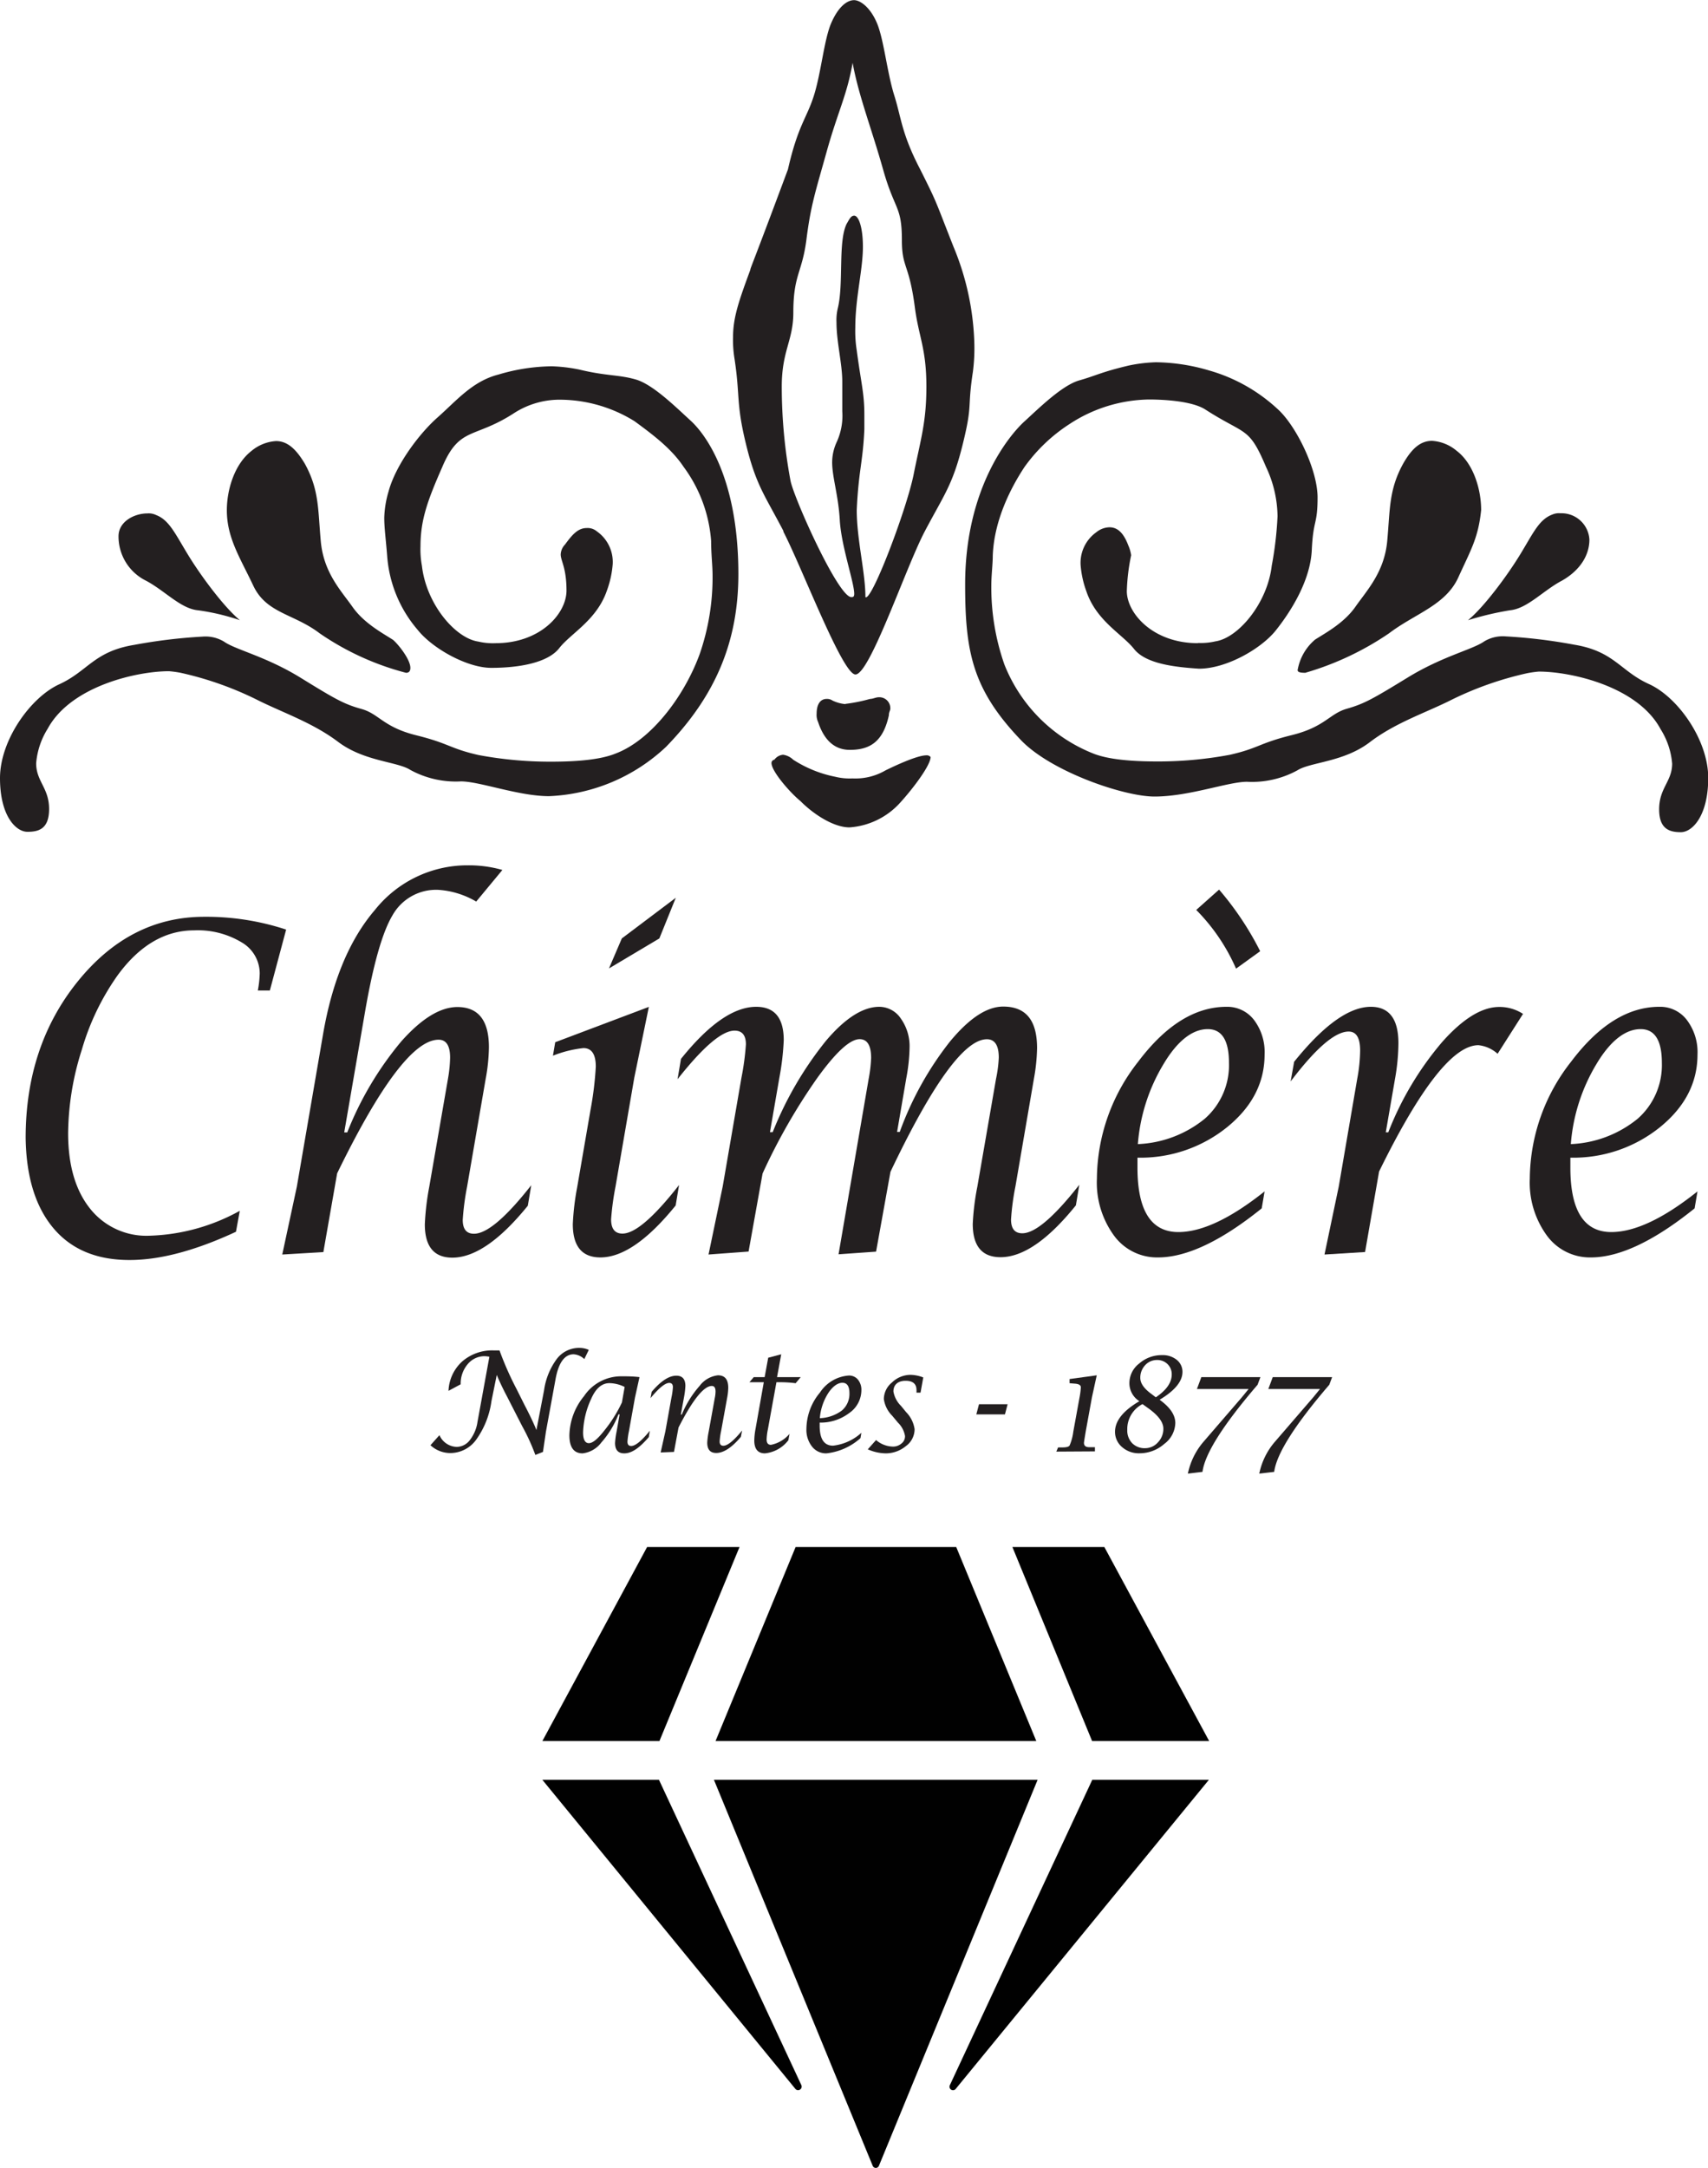 <svg xmlns="http://www.w3.org/2000/svg" viewBox="0 0 224.38 284.68"><defs><style>.cls-1{fill:#231f20;}.cls-2{fill:#010101;}</style></defs><title>Fichier 2</title><g id="Calque_2" data-name="Calque 2"><g id="Calque_1-2" data-name="Calque 1"><path class="cls-1" d="M73.66,72.8a2,2,0,0,1,.57-1.3c.94-1.29,1.7-2.16,2.84-2.16a1.87,1.87,0,0,1,1.33.43,4.91,4.91,0,0,1,2.09,4.32,12.92,12.92,0,0,1-.76,3.46c-1.33,3.89-4.75,5.62-6.26,7.56s-5.32,2.59-8.93,2.59c-3.22,0-7.78-2.59-9.68-5a16.75,16.75,0,0,1-4-9.72c-.19-2.37-.38-3.67-.38-5a13.35,13.35,0,0,1,.57-3.46c.94-3.46,4-7.56,6.45-9.72s4.56-4.75,8-5.62a25.24,25.24,0,0,1,7-1.08,21.05,21.05,0,0,1,3.6.43c3.61.87,5.13.65,7.41,1.3s5.31,3.67,7.21,5.4S97,62.65,97,75.39c0,8.86-3,16-9.5,22.68a23.84,23.84,0,0,1-15.37,6.48c-4,0-9.11-1.94-11.58-1.94a12.44,12.44,0,0,1-6.65-1.51C52.2,100,47.84,100,44.42,97.42S37,93.54,33.6,91.81a43.87,43.87,0,0,0-9.87-3.46,14.59,14.59,0,0,0-1.52-.21C18,88.14,9.3,90.08,6.26,95.7a10.06,10.06,0,0,0-1.51,4.53c0,2.38,1.7,3.24,1.7,6,0,2.59-1.32,3-2.84,3S0,107.15,0,102.18,4,91.59,7.78,89.86s4.56-4.32,9.87-5.18a69.9,69.9,0,0,1,8.93-1.08,4.72,4.72,0,0,1,2.84.65c1.52,1.08,5.51,1.94,10.07,4.75s5.69,3.46,8,4.1,2.85,2.38,7.21,3.46,4.37,1.73,8.17,2.59a50.94,50.94,0,0,0,9.49.87c3.22,0,6.45-.22,8.54-1.08,4.56-1.73,8.92-7.35,11-13a30.67,30.67,0,0,0,1.71-10.37c0-1.3-.19-2.81-.19-4.54a18.67,18.67,0,0,0-3.61-9.72C88.27,59,86,57.24,83.34,55.3a18.72,18.72,0,0,0-9.49-2.81,11.06,11.06,0,0,0-6.27,1.73c-5.31,3.46-7.21,1.73-9.49,7.13-1.9,4.32-2.85,6.91-2.85,10.37a11.9,11.9,0,0,0,.19,2.59c.57,5,4.37,9.5,7.41,9.94a8.29,8.29,0,0,0,2.27.21c5.89,0,9.31-3.89,9.31-6.91S73.66,73.66,73.66,72.8ZM31.51,81.44a29.35,29.35,0,0,0-5.5-1.3c-2.28-.21-4.37-2.59-6.84-3.89a6.48,6.48,0,0,1-3.6-5.83c0-1.94,2.08-3,3.79-3a2.21,2.21,0,0,1,1.14.21c1.71.65,2.47,2.38,4.18,5.19S29.42,79.71,31.51,81.44ZM42,83.17c-3.41-2.6-7-2.6-8.73-6.27S29.8,70.64,29.8,67c0-2.6.95-6,3.23-7.78a5.57,5.57,0,0,1,3.23-1.3c1.52,0,2.66,1.08,3.8,3,1.89,3.45,1.7,6,2.08,10.15s2.66,6.48,4.18,8.64,4,3.46,5.32,4.32c.75.65,2.27,2.59,2.27,3.67,0,.44-.19.65-.57.65A36,36,0,0,1,42,83.17Zm60.94-13.4c-2.47-4.75-3.61-6-4.94-11.45s-.75-6.26-1.51-11.23a15.05,15.05,0,0,1-.19-2.81c0-2.59.76-4.75,2.27-8.85,0-.22.19-.43,4.94-13.18,1.33-5.83,2.47-6.7,3.42-9.72s1.33-7.35,2.27-9.51,2.09-3,3-3c.76,0,2.09.86,3,3s1.33,6.48,2.28,9.51.95,5,3.41,9.72c2.28,4.54,1.9,3.89,4.37,10.15A35.44,35.44,0,0,1,128,45.15a23.82,23.82,0,0,1-.19,3.67c-.76,5,0,4.1-1.33,9.5S124,65,121.49,69.77s-7.21,18.8-9.11,18.8C110.67,88.57,105.36,74.53,102.89,69.77ZM109.72,102a8,8,0,0,0,2.28.22,7.84,7.84,0,0,0,4.37-1.08c-.38.21,3.8-1.95,5.31-1.95a.64.64,0,0,1,.57.22c0,1.08-2.27,4.1-4,6a9.88,9.88,0,0,1-6.65,3.24c-2.09,0-4.74-1.73-6.45-3.46-1.33-1.08-3.8-3.89-3.8-5a.44.44,0,0,1,.38-.43,1.59,1.59,0,0,1,1.14-.65,2.39,2.39,0,0,1,1.33.65A15.86,15.86,0,0,0,109.72,102ZM120,62.43c.94-4.75,1.7-6.91,1.7-11.67,0-5-1-6.48-1.51-10.36-.76-5.84-1.71-5.19-1.71-8.86,0-4.54-.95-3.89-2.47-9.29s-3.23-9.72-4-14c-.76,4.32-1.9,6.26-3.41,11.66S106.5,27,105.93,31.54c-.57,4.32-1.71,4.54-1.71,9.5,0,3.68-1.52,5-1.52,9.72a67.57,67.57,0,0,0,1.14,12.32c.38,2.16,6.26,15.33,8,15.33.19,0,.38,0,.38-.43,0-1.51-1.71-6.26-1.9-9.72-.19-3.24-1-5.61-1-7.56a6.38,6.38,0,0,1,.57-2.59,8.31,8.31,0,0,0,.76-4.11V50.12c0-2.38-.76-5.19-.76-7.78a6.7,6.7,0,0,1,.19-1.94c.76-3.24,0-8.65,1.14-11,.38-.65.57-1.08,1-1.08.57,0,1.14,1.51,1.14,4.1,0,3-1,6.7-1,10.59a16.13,16.13,0,0,0,.19,3c.57,4.32,1,5.62,1,8.43v1.94c-.19,4.32-.76,5.4-1,10.59,0,3.88,1.14,8.2,1.14,11.44C114.47,79.06,119,67.18,120,62.43Zm-8.93,30a21.46,21.46,0,0,0,3.23-.65c.38,0,.76-.22,1.14-.22a1.44,1.44,0,0,1,1.52,1.51c0,.22-.19.44-.19.87-.76,3.45-2.47,4.53-5.13,4.53-2.47,0-3.6-1.94-4.17-3.67a2.18,2.18,0,0,1-.19-1.08c0-1.08.38-1.94,1.33-1.94a1.28,1.28,0,0,1,.75.21A4.92,4.92,0,0,0,111.05,92.46Zm46.32-8a8.4,8.4,0,0,0,2.28-.21c3-.44,6.83-5,7.4-9.94a46.79,46.79,0,0,0,.76-6.48,15.51,15.51,0,0,0-1.51-6.48c-2.28-5.4-2.66-4.11-8-7.56-1.71-1.08-5.31-1.3-7.4-1.3a19.5,19.5,0,0,0-10.44,3.24,21.78,21.78,0,0,0-5.89,5.62c-1.71,2.59-4,6.91-4.17,11.66,0,1.08-.19,2.6-.19,3.89a30.59,30.59,0,0,0,1.71,10.37,20.82,20.82,0,0,0,11.58,11.67c2.08.86,5.31,1.08,8.54,1.08a51.12,51.12,0,0,0,9.49-.87c3.8-.86,3.8-1.51,8.16-2.59s4.94-2.81,7.22-3.46,3.41-1.29,8-4.1,8.54-3.67,10.06-4.75a4.75,4.75,0,0,1,2.85-.65,69.8,69.8,0,0,1,8.92,1.08c5.31.86,6.07,3.46,9.87,5.18s7.78,7.35,7.78,12.32-2.08,7.13-3.6,7.13-2.85-.44-2.85-3c0-2.81,1.71-3.67,1.71-6a10,10,0,0,0-1.52-4.53c-3-5.62-11.77-7.56-16-7.56a14.72,14.72,0,0,0-1.51.21,43.94,43.94,0,0,0-9.88,3.46c-3.41,1.73-7.4,3-10.82,5.61s-7.78,2.6-9.49,3.68a12.42,12.42,0,0,1-6.64,1.51c-2.47,0-7.6,1.94-12.15,1.94-4,0-13.48-3.24-17.47-7.34-6.45-6.7-7.4-11.67-7.4-20.52,0-12.75,5.88-19.66,7.78-21.39s4.94-4.75,7.22-5.4,2.84-1.08,6.45-1.94a20.23,20.23,0,0,1,3.61-.44,25.54,25.54,0,0,1,7,1.08,22.1,22.1,0,0,1,8.92,5c2.47,2.16,5.32,8,5.32,11.67s-.57,2.81-.76,6.91-2.85,8.21-4.75,10.58-6.45,5-10.06,5c-3.22-.21-7-.64-8.54-2.59s-4.94-3.67-6.26-7.56a12.92,12.92,0,0,1-.76-3.46,4.93,4.93,0,0,1,2.08-4.32,2.82,2.82,0,0,1,1.71-.64c1.14,0,1.9.86,2.47,2.37a5,5,0,0,1,.38,1.3,26.35,26.35,0,0,0-.57,4.75C148.07,80.57,151.49,84.46,157.37,84.46Zm13.1,3.46A6.73,6.73,0,0,1,172.75,84c1.33-.86,3.8-2.16,5.31-4.32s3.8-4.54,4.18-8.64.19-6.7,2.09-10.15c1.14-2,2.28-3,3.8-3a5.54,5.54,0,0,1,3.22,1.3c2.28,1.73,3.23,5.18,3.23,7.78-.38,3.67-1.33,5.18-3,8.85s-5.69,4.75-9.11,7.35a38.59,38.59,0,0,1-11,5.18C170.47,88.35,170.47,88.14,170.47,87.92Zm22.4-6.48c2.09-1.73,5.13-5.83,6.84-8.64s2.46-4.54,4.17-5.19A2.21,2.21,0,0,1,205,67.4a3.67,3.67,0,0,1,3.8,3.45c0,2.16-1.33,4.11-3.61,5.4-2.47,1.3-4.55,3.68-6.83,3.89A40,40,0,0,0,192.87,81.44Z"/><path class="cls-1" d="M31,161.75q-8,3.72-14,3.71-6.48,0-10-4.2T3.37,149.43q0-12.09,6.85-20.56t16.58-8.48a33.57,33.57,0,0,1,10.79,1.68l-2.14,8H33.87a13.67,13.67,0,0,0,.25-2.24,4.73,4.73,0,0,0-2.39-4.09,11.16,11.16,0,0,0-6.21-1.57q-5.76,0-10.08,5.92a32.57,32.57,0,0,0-4.68,9.72,36.85,36.85,0,0,0-1.81,11q0,6.26,2.85,9.86a9.44,9.44,0,0,0,7.83,3.6A26,26,0,0,0,31.5,159Z"/><path class="cls-1" d="M37.08,164.74,39,155.81l3.44-20q1.81-10.5,6.83-16.34a15.52,15.52,0,0,1,12.21-5.84,16,16,0,0,1,4.52.61l-3.44,4.15a11.27,11.27,0,0,0-5-1.54,6.57,6.57,0,0,0-6,3.35q-2,3.35-3.62,12.75l-2.72,15.75h.4a43.4,43.4,0,0,1,7.09-11.94q4-4.51,7.37-4.52,4.15,0,4.15,5.28a24.14,24.14,0,0,1-.43,4.17l-2.44,14.15a33.71,33.71,0,0,0-.57,4.35c0,1.22.49,1.82,1.48,1.82q2.52,0,7.52-6.37l-.45,2.69q-5.52,6.81-9.91,6.82-3.62,0-3.62-4.38a34.31,34.31,0,0,1,.58-4.92l2.46-14.19a17.92,17.92,0,0,0,.28-2.78c0-1.56-.51-2.35-1.51-2.35q-4.78,0-13.33,17.55l-1.81,10.34Z"/><path class="cls-1" d="M89.21,155.61l-.45,2.69q-5.51,6.81-9.88,6.82-3.63,0-3.63-4.38a33.94,33.94,0,0,1,.58-4.87l1.74-10.09a44.12,44.12,0,0,0,.7-5.71c0-1.62-.54-2.44-1.63-2.44a15.25,15.25,0,0,0-4,1l.3-1.77,12.3-4.64-1.91,9.28-2.47,14.32a36,36,0,0,0-.58,4.29c0,1.26.5,1.88,1.49,1.88Q84.21,162,89.21,155.61ZM80,127.17l1.69-3.94,7.09-5.34-2.16,5.34Z"/><path class="cls-1" d="M93.08,164.74l1.86-8.93,2.47-14.32a34.42,34.42,0,0,0,.58-4.35c0-1.2-.5-1.8-1.49-1.8q-2.46,0-7.49,6.38l.45-2.67q5.49-6.84,9.88-6.84c2.42,0,3.62,1.46,3.62,4.38a34.22,34.22,0,0,1-.57,4.91l-1.24,7.17h.36a46.43,46.43,0,0,1,7-12c2.54-3,4.89-4.46,7-4.46a3.42,3.42,0,0,1,2.83,1.54,6.26,6.26,0,0,1,1.15,3.83,23.49,23.49,0,0,1-.43,4l-1.21,7.06h.35a42.53,42.53,0,0,1,6.59-11.86c2.53-3.06,4.85-4.6,7-4.6,3,0,4.45,1.82,4.45,5.45a24.46,24.46,0,0,1-.41,4l-2.43,14.15a32.56,32.56,0,0,0-.58,4.35c0,1.22.49,1.82,1.48,1.82q2.49,0,7.49-6.37l-.45,2.7q-5.49,6.81-9.9,6.81-3.65,0-3.65-4.38a33.31,33.31,0,0,1,.61-4.92l2.45-14.13a17,17,0,0,0,.36-2.78c0-1.6-.52-2.41-1.56-2.41q-4.38,0-12.67,17.41l-1.89,10.48-4.93.35,3.95-23a18.67,18.67,0,0,0,.33-2.78c0-1.65-.51-2.47-1.51-2.47q-1.89,0-5.57,5.1a78.2,78.2,0,0,0-7.18,12.54l-1.84,10.25Z"/><path class="cls-1" d="M166.13,156.45l-.38,2.23q-8,6.44-13.63,6.44a7,7,0,0,1-5.79-2.89,11.79,11.79,0,0,1-2.23-7.45,25.07,25.07,0,0,1,5.43-15.37q5.43-7.2,11.6-7.2a4.42,4.42,0,0,1,3.62,1.74,7,7,0,0,1,1.38,4.52q0,5.55-4.93,9.55a18.11,18.11,0,0,1-11.77,4l0,1.31q0,8.46,5.38,8.46Q159.44,161.78,166.13,156.45Zm-16.65-6.21a14.87,14.87,0,0,0,8.8-3.34,9.35,9.35,0,0,0,3.17-7.32q0-4.44-2.79-4.44c-2,0-4,1.54-5.83,4.63A23.91,23.91,0,0,0,149.48,150.24Zm16.07-25.33-3.17,2.29a25.32,25.32,0,0,0-5.23-7.71l3-2.67A40.07,40.07,0,0,1,165.55,124.91Z"/><path class="cls-1" d="M174,164.74l1.87-8.92,2.43-14.16a21.07,21.07,0,0,0,.38-3.71c0-1.66-.5-2.49-1.51-2.49q-2.66,0-7.62,6.55l.46-2.58q5.81-7.22,10.08-7.22c2.41,0,3.62,1.6,3.62,4.78a27.59,27.59,0,0,1-.45,4.7l-1.21,7h.33a41.36,41.36,0,0,1,7.08-11.86q4.08-4.59,7.48-4.6a5.64,5.64,0,0,1,3.14.91l-3.34,5.24a4.45,4.45,0,0,0-2.52-1.13q-4.91,0-13.05,16.59l-1.84,10.57Z"/><path class="cls-1" d="M223,156.45l-.38,2.23q-8,6.44-13.63,6.44a7,7,0,0,1-5.79-2.89,11.79,11.79,0,0,1-2.23-7.45,25.07,25.07,0,0,1,5.43-15.37q5.43-7.2,11.59-7.2a4.39,4.39,0,0,1,3.62,1.74,7,7,0,0,1,1.39,4.52q0,5.55-4.93,9.55a18.13,18.13,0,0,1-11.77,4l0,1.31q0,8.46,5.38,8.46Q216.32,161.78,223,156.45Zm-16.65-6.21a14.87,14.87,0,0,0,8.8-3.34,9.38,9.38,0,0,0,3.17-7.32q0-4.44-2.79-4.44c-2,0-4,1.54-5.83,4.63A23.91,23.91,0,0,0,206.36,150.24Z"/><path class="cls-1" d="M56.55,189.78l1.18-1.32A2.56,2.56,0,0,0,60,190a2.2,2.2,0,0,0,1.73-.9,5.05,5.05,0,0,0,1-2.39l1.56-8.55a5.79,5.79,0,0,0-.6-.07,2.86,2.86,0,0,0-2.26,1.06,3.93,3.93,0,0,0-.91,2.63l-1.6.86a5.5,5.5,0,0,1,1.79-3.85,6,6,0,0,1,4.12-1.46h.79a41.18,41.18,0,0,0,2.24,5.07l1,2c.73,1.4,1.27,2.53,1.61,3.39l1-5.2a9,9,0,0,1,1.7-4.17A3.67,3.67,0,0,1,76.16,177a3,3,0,0,1,1.19.26l-.59,1.21a2.21,2.21,0,0,0-1.41-.63c-1.19,0-2,1.13-2.39,3.39L71.72,188l-.39,2.66-1,.4a26.85,26.85,0,0,0-1.74-3.8l-2-3.91c-.53-1-1-2-1.33-2.8L64.56,184a11.3,11.3,0,0,1-2,5.05,4.21,4.21,0,0,1-3.42,1.76A3.84,3.84,0,0,1,56.55,189.78Z"/><path class="cls-1" d="M81.4,185.73h-.15A12.37,12.37,0,0,1,79,189.42a3.61,3.61,0,0,1-2.46,1.43c-1.16,0-1.74-.8-1.74-2.38a8.36,8.36,0,0,1,1.92-5.13,5.88,5.88,0,0,1,4.83-2.61c.78,0,1.61,0,2.46.11l-.59,2.67-.8,4.45a9.29,9.29,0,0,0-.19,1.35c0,.38.16.57.49.57.55,0,1.37-.67,2.45-2l-.14.84C84,190.14,83,190.85,82,190.85c-.8,0-1.2-.46-1.2-1.36A10.2,10.2,0,0,1,81,188Zm.66-3.6a4.61,4.61,0,0,0-2-.5q-1.5,0-2.4,2.07a11.18,11.18,0,0,0-1.06,4.4c0,.94.26,1.41.76,1.41s1.15-.54,2-1.62a18.11,18.11,0,0,0,2.34-3.72Z"/><path class="cls-1" d="M86.79,190.73l.62-2.77.8-4.45a9.29,9.29,0,0,0,.19-1.35c0-.37-.16-.56-.48-.56q-.81,0-2.46,2l.15-.83c1.2-1.42,2.28-2.12,3.24-2.12.79,0,1.19.45,1.19,1.35a11.26,11.26,0,0,1-.19,1.53l-.41,2.22h.13A13.29,13.29,0,0,1,91.9,182a3.5,3.5,0,0,1,2.42-1.4c.9,0,1.35.54,1.35,1.64a7.71,7.71,0,0,1-.14,1.29l-.8,4.4a9.29,9.29,0,0,0-.19,1.35c0,.38.16.57.49.57.55,0,1.37-.67,2.46-2l-.16.83c-1.19,1.41-2.27,2.12-3.24,2.12-.79,0-1.18-.46-1.18-1.36A9.82,9.82,0,0,1,93.1,188l.8-4.41a4.36,4.36,0,0,0,.1-.86c0-.49-.16-.73-.49-.73q-1.58,0-4.37,5.45l-.6,3.21Z"/><path class="cls-1" d="M100.34,181.51H98.45l.57-.67h1.43l.47-2.55,1.71-.45-.55,3h3.11l-.67.8a15.13,15.13,0,0,0-1.89-.13H102l-1.12,6.17a8,8,0,0,0-.17,1.34c0,.47.19.71.57.71a4.3,4.3,0,0,0,2.44-1.44l-.15.83a4.43,4.43,0,0,1-3.08,1.73c-.93,0-1.4-.57-1.4-1.7a9.55,9.55,0,0,1,.18-1.6Z"/><path class="cls-1" d="M113.16,188.15l-.12.7a8,8,0,0,1-4.47,2,2.32,2.32,0,0,1-1.9-.9,3.51,3.51,0,0,1-.73-2.31,7.51,7.51,0,0,1,1.78-4.78,4.93,4.93,0,0,1,3.8-2.23,1.49,1.49,0,0,1,1.19.54,2.1,2.1,0,0,1,.45,1.4,3.66,3.66,0,0,1-1.62,3,6.17,6.17,0,0,1-3.86,1.24v.4c0,1.76.58,2.63,1.76,2.63A6.63,6.63,0,0,0,113.16,188.15Zm-5.46-1.92a5.14,5.14,0,0,0,2.89-1,2.87,2.87,0,0,0,1-2.28c0-.91-.31-1.37-.92-1.37s-1.3.47-1.91,1.43A7.23,7.23,0,0,0,107.7,186.23Z"/><path class="cls-1" d="M114,190.32l1.09-1.22a3.47,3.47,0,0,0,2.18.86,1.68,1.68,0,0,0,1.15-.4,1.18,1.18,0,0,0,.47-1,3.19,3.19,0,0,0-.93-1.75l-.75-.9a3.84,3.84,0,0,1-1.1-2.2,2.85,2.85,0,0,1,1.07-2.17,3.52,3.52,0,0,1,2.43-1,4.87,4.87,0,0,1,1.68.34l-.36,2h-.53l0-.15a1.15,1.15,0,0,0,0-.19c0-.81-.47-1.22-1.43-1.22s-1.6.47-1.6,1.41a3.46,3.46,0,0,0,1,1.89l.67.82a4,4,0,0,1,1.11,2.23A2.74,2.74,0,0,1,119,189.9a4.14,4.14,0,0,1-2.67.95A6.07,6.07,0,0,1,114,190.32Z"/><path class="cls-1" d="M128.26,185.73l.35-1.33h3.76l-.35,1.33Z"/><path class="cls-1" d="M138.77,190.62l.23-.55h.57c.51,0,.82-.08.94-.25A6.64,6.64,0,0,0,141,188l.82-4.5a10,10,0,0,0,.17-1.32q0-.41-.72-.48l-.76-.06v-.55l3.57-.49-.63,2.88-.81,4.45c-.16.95-.24,1.46-.24,1.54,0,.38.23.57.7.57h.74l0,.55Z"/><path class="cls-1" d="M149.68,184l-.16-.11a2.78,2.78,0,0,1-1.15-2.32,3.24,3.24,0,0,1,1.29-2.52,4.46,4.46,0,0,1,3-1.1,2.92,2.92,0,0,1,1.93.62,2,2,0,0,1,.75,1.59q0,1.85-3,3.65c1.38,1,2.06,2,2.06,3.06a3.53,3.53,0,0,1-1.45,2.74,4.91,4.91,0,0,1-3.26,1.23,3.32,3.32,0,0,1-2.29-.82,2.61,2.61,0,0,1-.92-2C146.48,186.59,147.54,185.26,149.68,184Zm.41.38a3.69,3.69,0,0,0-2,3.37,2.4,2.4,0,0,0,.64,1.76,2.28,2.28,0,0,0,1.71.66,2.23,2.23,0,0,0,1.68-.77,2.53,2.53,0,0,0,.71-1.8c0-.85-.68-1.76-2.06-2.73Zm1.75-.89c1.39-.94,2.09-1.93,2.09-3a1.84,1.84,0,0,0-.55-1.36,1.9,1.9,0,0,0-1.38-.54,2.08,2.08,0,0,0-1.56.68,2.39,2.39,0,0,0-.64,1.67c0,.71.5,1.42,1.49,2.13Z"/><path class="cls-1" d="M156.05,193.51a9.32,9.32,0,0,1,2-4.12l5.09-5.9.89-1.09h-6.79l.58-1.56h7.76l-.37,1q-6.78,7.89-7.24,11.44Z"/><path class="cls-1" d="M165.43,193.51a9.22,9.22,0,0,1,2-4.12l5.09-5.9.89-1.09h-6.79l.58-1.56H175l-.37,1q-6.78,7.89-7.24,11.44Z"/><path class="cls-2" d="M145.08,203.15l13.77,25.48H143.47L133,203.15Zm-19.46,0,10.52,25.48H94l10.52-25.48Zm-40.61,0H97.15L86.63,228.63H71.25ZM71.25,233.72H86.57l18.7,40.08a.47.47,0,0,1-.76.53Zm22.54,0h42.52l-20.84,50.67a.44.44,0,0,1-.83,0Zm31,40.08,18.7-40.08h15.32l-33.26,40.59a.46.46,0,0,1-.76-.51Z"/></g></g></svg>